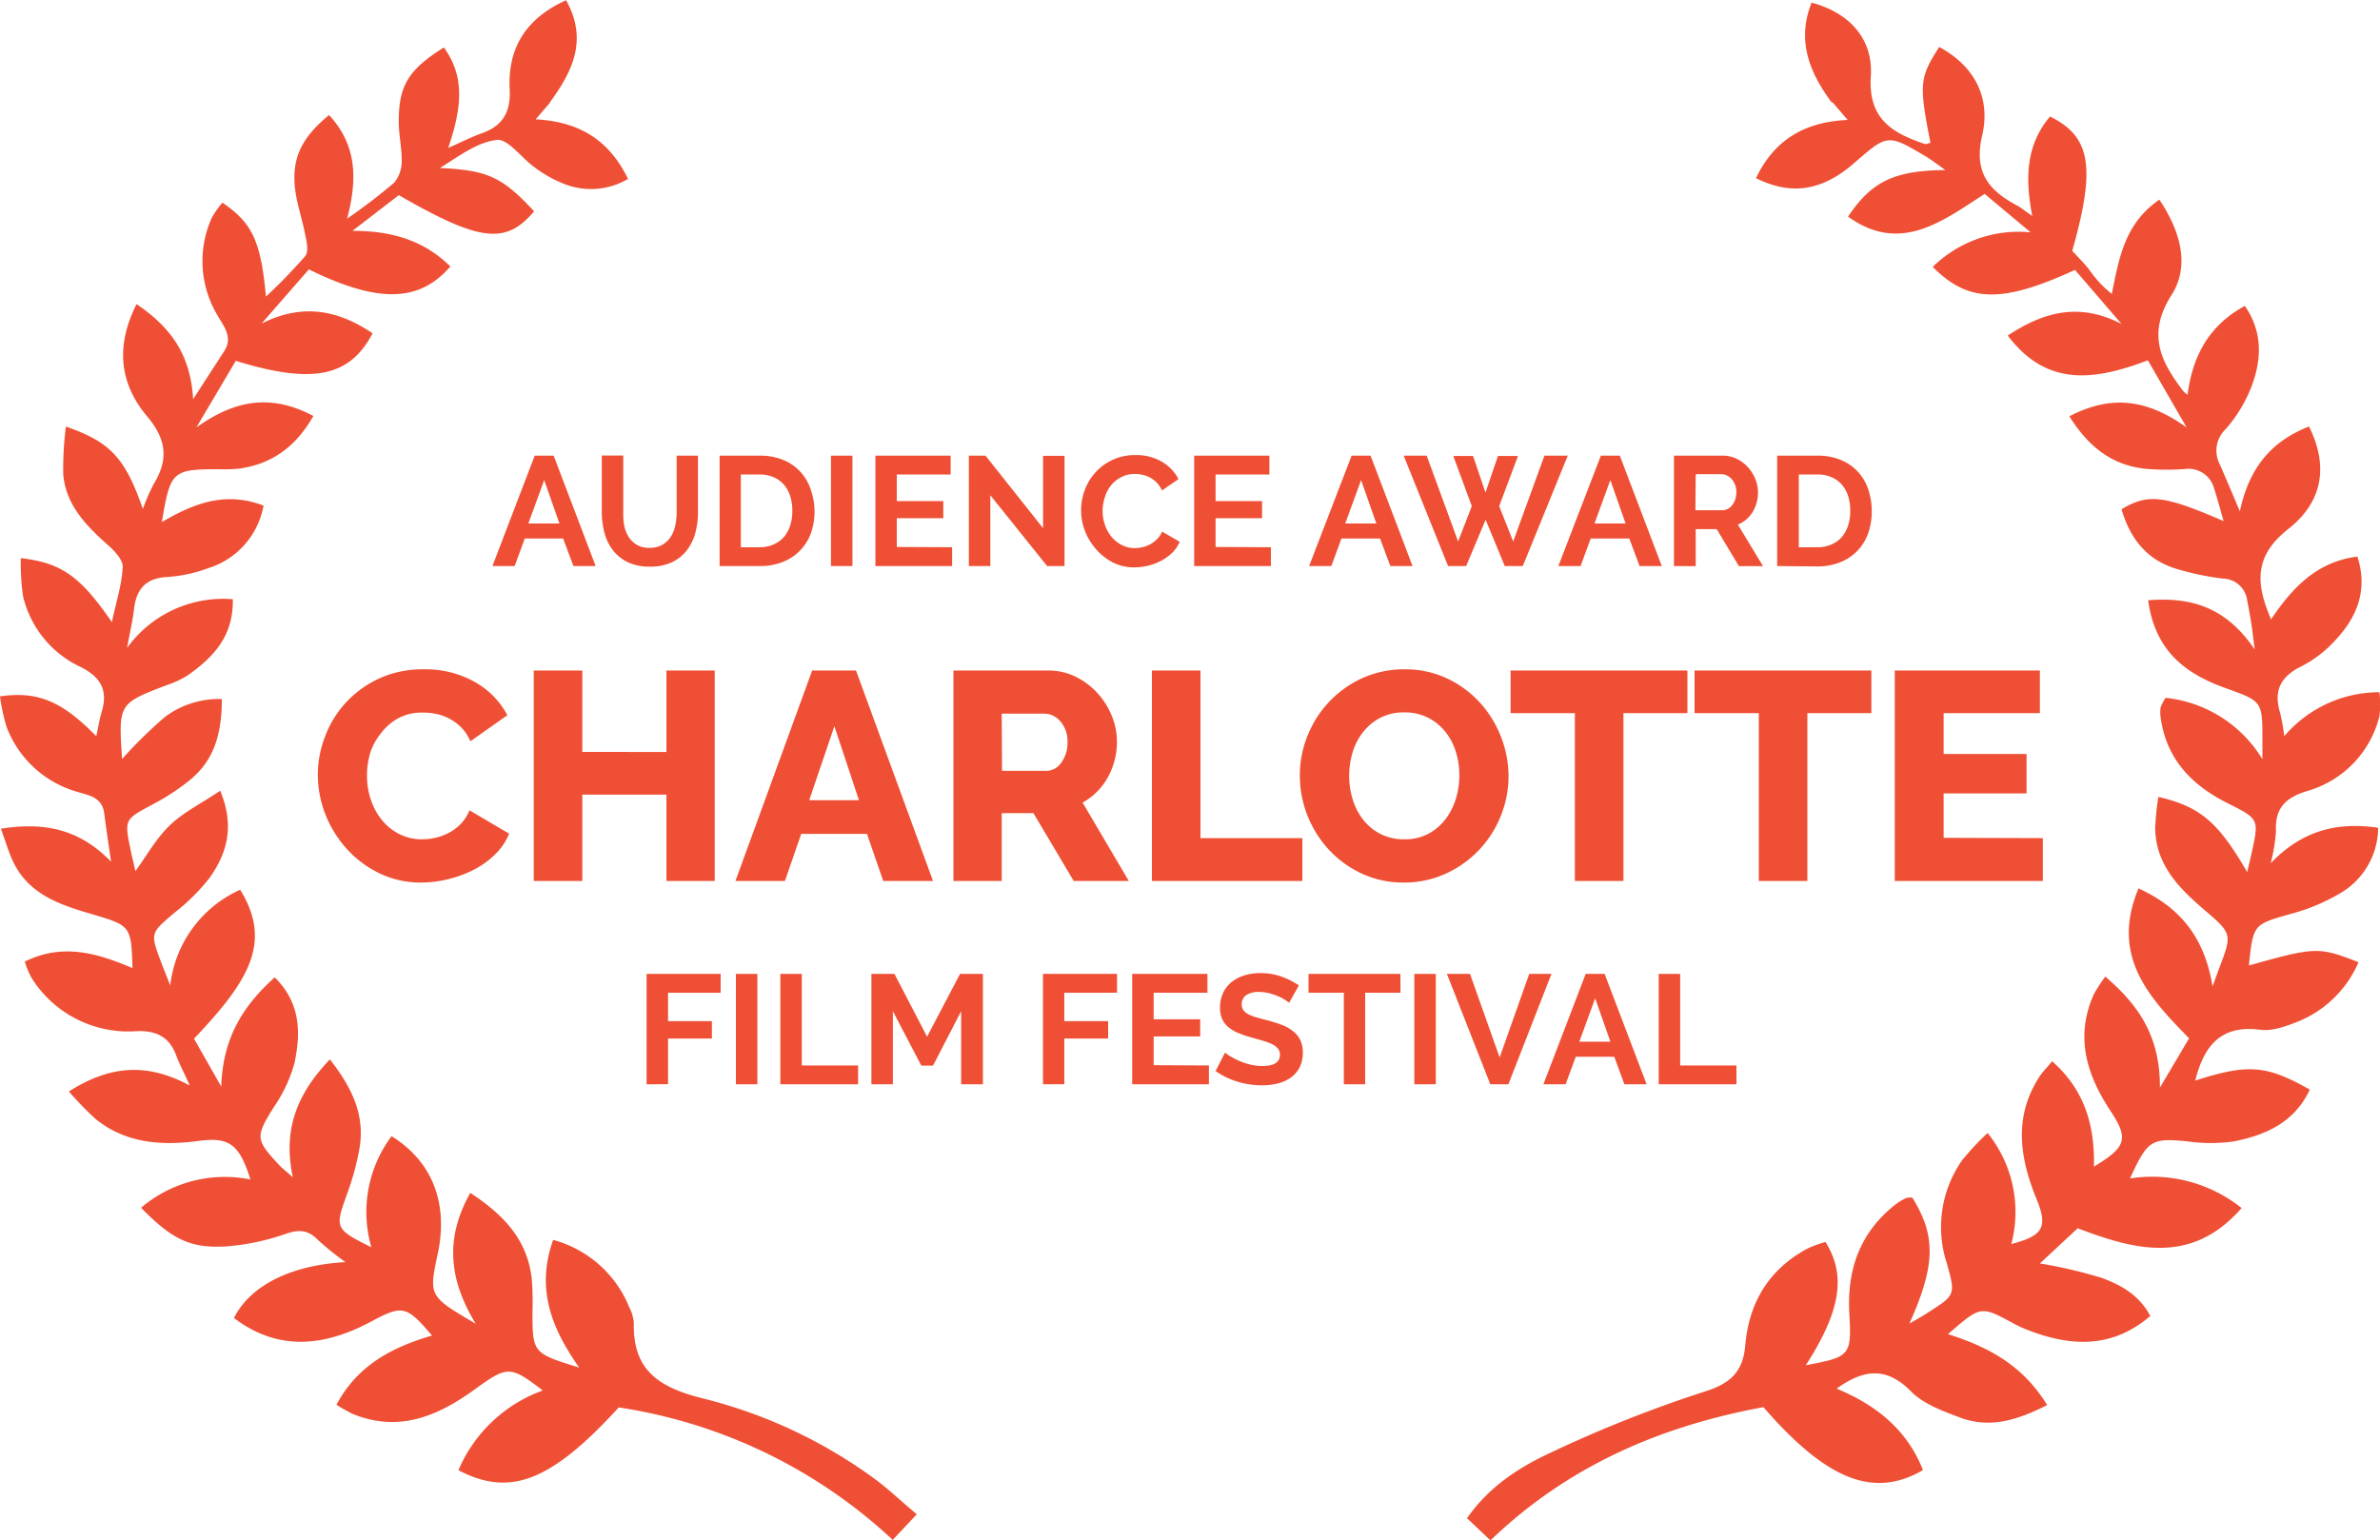 <svg xmlns="http://www.w3.org/2000/svg" viewBox="0 0 321.41 208"><defs><style>.cls-1{fill:#ef5035;}</style></defs><title>charlotte-laurel-red_1</title><g id="Layer_2" data-name="Layer 2"><g id="Layer_1-2" data-name="Layer 1"><path class="cls-1" d="M247.34,13.81c-3-4.06-4.73-8.35-2.69-13.45,4.93,1.3,8.31,4.74,8,9.87-.4,5.84,2.87,7.71,7.25,9.21.22.08.53-.09.8-.15-1.56-7.93-1.48-8.8,1.18-12.94,4.9,2.63,7,7,5.78,12.07-1.13,4.93,1,7.36,4.79,9.37.5.27.94.66,2,1.38-1-5.13-.83-9.63,2.4-13.43,5.53,2.73,6.19,6.86,3,18.14.71.78,1.54,1.6,2.26,2.5a15.1,15.1,0,0,0,3.08,3.32c1-5,1.78-9.52,6.42-12.73,2.83,4.21,4.18,8.9,1.65,12.88-3.36,5.28-1.46,9,1.6,13a4.91,4.91,0,0,0,.56.47c.68-5.19,2.84-9.34,7.74-12,2.42,3.53,2.25,7.13,1,10.62a19.23,19.23,0,0,1-3.57,6,4,4,0,0,0-.82,4.77c.82,1.86,1.6,3.73,2.72,6.36,1.25-6,4.37-9.52,9.33-11.46,2.53,5.06,2.08,10-2.77,13.82-4.58,3.61-4.5,7.24-2.35,12.23,2.88-4.29,6.18-7.79,11.66-8.48,1.39,4.36.07,7.93-2.71,11a16.33,16.33,0,0,1-4.8,3.8c-2.93,1.41-3.84,3.36-2.91,6.38a27.79,27.79,0,0,1,.54,3.08,16.89,16.89,0,0,1,12.85-5.94,12.64,12.64,0,0,1,0,3.25,14,14,0,0,1-9.66,10.07c-3.08.93-4.46,2.35-4.31,5.51a23.94,23.94,0,0,1-.71,4.27c4.3-4.47,9-5.59,14.51-4.79a10.31,10.31,0,0,1-5.2,8.89,26.51,26.51,0,0,1-6.47,2.71c-5.18,1.47-5.21,1.37-5.78,7,9-2.52,9.41-2.54,14.8-.44a15.07,15.07,0,0,1-8.13,8c-1.62.64-3.48,1.34-5.11,1.13-5.43-.72-7.65,2.25-8.81,6.86,7.11-2.28,9.57-2.12,15.47,1.22-2.06,4.42-5.94,6.15-10.29,7a22.13,22.13,0,0,1-6.16,0c-4.93-.48-5.44-.24-7.83,5a19.32,19.32,0,0,1,15.07,4c-6.7,7.66-14.26,5.74-22.13,2.73l-5.11,4.75a65.79,65.79,0,0,1,8.32,1.94c2.56.94,5.07,2.28,6.59,5.16-5.21,4.45-10.77,4.13-16.56,1.89a17.34,17.34,0,0,1-2-.93c-4.34-2.35-4.34-2.36-8.76,1.49,5.35,1.7,10.06,4.13,13.39,9.58-3.94,2-7.69,3.23-11.81,1.67-2.32-.88-4.9-1.81-6.56-3.5-3.27-3.32-6.3-3.09-10.06-.39,5.38,2.23,9.53,5.59,11.66,11-6.67,3.89-13,1.35-21.55-8.5-13.69,2.54-26.22,7.78-36.86,18l-3.17-3c3.06-4.35,7.1-6.9,11.3-8.85a172.52,172.52,0,0,1,20.85-8.27c3.56-1.12,5.13-2.76,5.43-6.23.51-5.82,3.22-10.31,8.46-13.1a17,17,0,0,1,2.37-.86c2.87,4.55,2,9.42-2.65,16.65,5.89-1.12,6.21-1.24,5.88-6.88-.35-6,1.39-11,6.17-14.79a8,8,0,0,1,1.48-.91,2.29,2.29,0,0,1,.86-.05c3.19,5.16,3.15,9.08-.4,17,1.07-.63,1.79-1,2.48-1.47,3.72-2.37,3.76-2.39,2.59-6.61A15.72,15.72,0,0,1,265,156.69a36.25,36.25,0,0,1,3.42-3.65,17,17,0,0,1,3.2,15c4.3-1.12,5-2.27,3.37-6.17-2.26-5.56-3.06-11.05.43-16.44.39-.6.91-1.11,1.71-2.08,4.42,3.89,5.77,8.72,5.65,14.23,4.37-2.63,4.73-3.75,2.25-7.5-3.26-4.93-4.83-10.06-2.26-15.79a22.45,22.45,0,0,1,1.54-2.38c4.46,3.83,7.41,8,7.38,15l3.94-6.66C290.12,134.65,285,129.1,288.8,120c5.61,2.57,8.91,6.59,10,13.24.47-1.29.69-1.9.91-2.5,1.75-4.62,1.75-4.61-2.15-7.95-3.41-2.93-6.48-6.09-6.51-11a37.11,37.11,0,0,1,.43-4.15c5.69,1.33,8.08,3.42,12,10.16.22-1,.43-1.79.6-2.62,1-4.52,1-4.56-3.22-6.67-4.89-2.45-8.33-6-9.08-11.64a5,5,0,0,1,0-1.31,6.26,6.26,0,0,1,.68-1.3,17.41,17.41,0,0,1,13.07,8.29c0-.84,0-1.69,0-2.53,0-5.31,0-5.28-4.94-7.06-5.41-1.93-9.57-5-10.49-11.88,5.83-.45,10.5.91,14.39,6.65-.24-1.84-.33-2.71-.47-3.57-.16-1-.33-2-.54-3a3.36,3.36,0,0,0-3.25-3,37.34,37.34,0,0,1-6-1.23c-4-1.12-6.45-3.8-7.73-8.14,3.58-2.14,5.69-1.92,13.79,1.6-.47-1.62-.82-3-1.26-4.33a3.58,3.58,0,0,0-4-2.7,35.52,35.52,0,0,1-4.85,0c-4.75-.35-8.05-2.86-10.72-7.13,5.5-2.85,10.34-2.44,15.84,1.52l-5.24-9.08c-7,2.64-13.54,3.76-18.92-3.34,5.08-3.38,9.86-4.41,15.37-1.57l-6.29-7.3c-9.85,4.52-14.39,4.45-19.21-.41a16.6,16.6,0,0,1,13.21-4.67l-6.2-5.19c-5.79,3.75-11.41,8.13-18.45,3.07,3.19-4.76,6.26-6.23,13.15-6.29-1.09-.76-1.88-1.39-2.75-1.9-5.07-3-5.08-2.95-9.62,1-4.27,3.69-8.38,4.39-13.21,2,2.41-5.06,6.41-7.6,12.38-7.87l-2-2.34Z"/><path class="cls-1" d="M74.34,13.79l-2,2.33c5.94.31,9.94,2.83,12.47,8.05a9.82,9.82,0,0,1-8.82.59,16.48,16.48,0,0,1-3.81-2.17c-1.76-1.24-3.56-3.87-5.09-3.69-2.7.31-5.21,2.28-7.68,3.79,6.43.31,8.37,1.17,12.72,5.85-3.81,4.52-7.3,4.15-18.27-2.18l-6.26,4.82c5.27,0,9.59,1.25,13.22,4.81-4.2,4.86-9.73,5-19.11.4l-6.39,7.32c5.46-2.76,10.27-1.88,15,1.31-3.1,5.89-8.06,6.93-18.48,3.72l-5.32,9c5.49-3.94,10.35-4.43,15.8-1.55-2.38,4.17-5.62,6.52-10.1,7.12a20.56,20.56,0,0,1-2.64.07c-6.33,0-6.58.25-7.72,7.14,4.27-2.5,8.52-4.21,13.73-2.23a10.86,10.86,0,0,1-7.45,8.45,19.56,19.56,0,0,1-5.58,1.2c-2.94.16-4.16,1.69-4.47,4.4-.17,1.44-.5,2.87-.93,5.18a16,16,0,0,1,14.28-6.58c.11,5-2.65,7.86-6.07,10.27a12.69,12.69,0,0,1-2.79,1.31c-6.59,2.52-6.59,2.51-6.09,10a62.5,62.5,0,0,1,5.76-5.66,12.22,12.22,0,0,1,7.71-2.44c0,4.47-.94,8.14-4.21,10.86a30.39,30.39,0,0,1-5.14,3.38c-3.74,2-3.83,2-3,6,.2,1,.45,2,.68,3,1.55-2.12,2.82-4.44,4.65-6.19s4.22-2.93,6.8-4.66c2,4.84.9,8.49-1.46,11.8a27.5,27.5,0,0,1-4.68,4.65c-3.28,2.79-3.32,2.74-1.9,6.55.35.93.72,1.84,1.29,3.3a16.17,16.17,0,0,1,9.45-12.93c4.27,7,1.39,12.11-6.24,20.12l3.68,6.47c.2-6.53,2.9-10.88,7.22-14.75,3.58,3.54,3.51,7.6,2.66,11.61a19.74,19.74,0,0,1-2.79,5.93c-2.48,4-2.52,4.33.79,7.87.39.41.85.76,1.79,1.59-1.38-6.44.55-11.26,5-15.92,3,3.82,4.76,7.52,4,12a36.19,36.19,0,0,1-1.75,6.37c-1.58,4.39-1.54,4.59,3.35,7a17.1,17.1,0,0,1,2.73-15c5.55,3.45,7.68,9.11,6.24,15.86-1.22,5.75-1.22,5.75,5.12,9.47-3.71-6.1-4.11-11.64-.73-17.67,4.46,2.92,7.67,6.26,8.29,11.5a36.85,36.85,0,0,1,.11,4.41c0,5.73,0,5.73,6.31,7.69-3.79-5.37-5.85-10.7-3.52-17.25A15.4,15.4,0,0,1,85,176.63a5.36,5.36,0,0,1,.6,2.11c-.17,6.52,3.64,8.75,9.44,10.18a66.27,66.27,0,0,1,23,10.78c1.88,1.36,3.56,3,5.77,4.84L120.56,208a69.34,69.34,0,0,0-37-17.89c-9.07,9.92-14.65,12.17-21.65,8.48a19.59,19.59,0,0,1,11.39-10.77c-4.42-3.39-4.78-3.35-9.22-.12-5,3.61-10.26,5.83-16.46,3.28a22.37,22.37,0,0,1-2.18-1.23c2.85-5.37,7.55-7.78,12.9-9.35-3.47-4.09-4-4.14-8.22-1.89-6.24,3.33-12.46,4.11-18.53-.48,2.28-4.51,7.89-7.16,15.07-7.55a37.83,37.83,0,0,1-3.73-3c-1.32-1.35-2.51-1.44-4.31-.83a31.55,31.55,0,0,1-8.11,1.71c-4.84.29-7.33-1-11.46-5.22a17.45,17.45,0,0,1,14.77-3.82c-1.52-4.83-2.9-5.75-7-5.21-4.94.66-9.74.36-13.84-2.9a43.72,43.72,0,0,1-3.68-3.78c5.4-3.42,10.38-4,16.33-.8-.81-1.79-1.39-2.89-1.81-4-.94-2.61-2.75-3.46-5.46-3.34A15.39,15.39,0,0,1,4.21,132a11.79,11.79,0,0,1-.86-2.11c5.15-2.56,9.85-1.11,14.54.87-.18-5.71-.21-5.72-5.48-7.28-4.28-1.26-8.52-2.63-10.64-7.1-.61-1.28-1-2.66-1.65-4.44C6,111,10.75,112,15,116.39c-.36-2.5-.67-4.49-.92-6.5-.28-2.33-2.27-2.48-3.87-3A14.42,14.42,0,0,1,.89,98.19,25.12,25.12,0,0,1,0,94.06c5.11-.72,8.34.63,13,5.38.27-1.24.44-2.3.74-3.32.86-2.86-.12-4.64-2.8-6a14.12,14.12,0,0,1-7.83-9.6,30.84,30.84,0,0,1-.3-5.13c5.45.63,8,2.4,12.3,8.64.61-2.86,1.37-5.17,1.46-7.5,0-1-1.19-2.21-2.1-3-2.91-2.6-5.58-5.36-5.93-9.46a45.58,45.58,0,0,1,.36-6.45c6,2.08,8,4.23,10.39,11.12a28.08,28.08,0,0,1,1.49-3.4c2-3.28,1.7-6-.89-9.07-3.65-4.33-4.39-9.36-1.45-15.19,4.55,3.09,7.29,6.72,7.64,12.84l4.2-6.49c1.24-1.91-.11-3.39-.93-4.87a14.24,14.24,0,0,1-.75-13.14,11.78,11.78,0,0,1,1.44-2.05c4,2.76,5.17,5.08,5.88,12.69a74.64,74.64,0,0,0,5.31-5.48c.46-.58.21-1.88,0-2.8-.4-2.16-1.17-4.27-1.4-6.44-.42-4,.91-6.77,4.61-9.8,3.5,3.8,4,8.16,2.43,14a78.87,78.87,0,0,0,6.38-4.88,4.6,4.6,0,0,0,1-3c0-1.74-.4-3.5-.4-5.25,0-4.9,1.33-7,6.09-10,3,4.1,2.31,8.47.59,13.57,1.91-.84,3.16-1.49,4.46-1.95,2.88-1,4-2.85,3.84-6-.28-5.49,2.16-9.54,7.62-12,3,5.39.83,9.66-2.2,13.81Z"/><path class="cls-1" d="M42.92,104.53a14.32,14.32,0,0,1,1-5.1,13.93,13.93,0,0,1,2.8-4.54,14.23,14.23,0,0,1,4.48-3.24,14,14,0,0,1,6-1.24,13.5,13.5,0,0,1,6.94,1.72,11.12,11.12,0,0,1,4.38,4.48l-5,3.52a5.88,5.88,0,0,0-1.22-1.86,6.66,6.66,0,0,0-3.42-1.84,9.36,9.36,0,0,0-1.8-.18,6.78,6.78,0,0,0-3.28.76,7.22,7.22,0,0,0-2.32,2A8.14,8.14,0,0,0,50,101.69a11,11,0,0,0-.44,3.08,10.15,10.15,0,0,0,.52,3.24,8.59,8.59,0,0,0,1.5,2.76,7.23,7.23,0,0,0,2.36,1.9,6.75,6.75,0,0,0,3.1.7,8,8,0,0,0,1.82-.22,7.36,7.36,0,0,0,1.8-.68,6.43,6.43,0,0,0,1.58-1.2,5.64,5.64,0,0,0,1.16-1.82l5.36,3.16a8.35,8.35,0,0,1-1.9,2.8,11.71,11.71,0,0,1-2.9,2.08,15.93,15.93,0,0,1-7.08,1.72,12.72,12.72,0,0,1-5.66-1.26,14.32,14.32,0,0,1-4.44-3.34,15.28,15.28,0,0,1-2.88-4.72A14.75,14.75,0,0,1,42.92,104.53Z"/><path class="cls-1" d="M96.52,90.57V119H90V107.33H78.64V119H72.08V90.57h6.56v11H90v-11Z"/><path class="cls-1" d="M109.68,90.57h5.92L126,119h-6.72l-2.2-6.36H108.2L106,119H99.32ZM116,108.09l-3.32-10-3.4,10Z"/><path class="cls-1" d="M128.76,119V90.57h12.8a8.24,8.24,0,0,1,3.7.84,9.85,9.85,0,0,1,2.94,2.2,10.31,10.31,0,0,1,1.94,3.08,9.18,9.18,0,0,1,.7,3.48,10,10,0,0,1-.32,2.54,9.84,9.84,0,0,1-.92,2.3,8.67,8.67,0,0,1-3.4,3.4L152.44,119H145l-5.44-9.16h-4.28V119Zm6.56-14.88h6a2.46,2.46,0,0,0,2-1.1,4.52,4.52,0,0,0,.84-2.82,4,4,0,0,0-1-2.8,2.81,2.81,0,0,0-2.08-1h-5.8Z"/><path class="cls-1" d="M155.56,119V90.57h6.56v22.64h13.76V119Z"/><path class="cls-1" d="M189.6,119.21a13.2,13.2,0,0,1-5.76-1.24,14.17,14.17,0,0,1-4.44-3.26,14.83,14.83,0,0,1-2.86-4.62,14.56,14.56,0,0,1-1-5.36,14.17,14.17,0,0,1,1.06-5.4A14.31,14.31,0,0,1,184,91.59a13.59,13.59,0,0,1,5.68-1.18,13.21,13.21,0,0,1,5.76,1.24,14.06,14.06,0,0,1,4.44,3.28,14.82,14.82,0,0,1,2.84,4.64,14.62,14.62,0,0,1,1,5.28,14.16,14.16,0,0,1-1.06,5.4,14.37,14.37,0,0,1-7.42,7.76A13.39,13.39,0,0,1,189.6,119.21Zm-7.4-14.4a10.61,10.61,0,0,0,.48,3.18,8.49,8.49,0,0,0,1.42,2.74,7,7,0,0,0,2.34,1.92,6.9,6.9,0,0,0,3.2.72,6.77,6.77,0,0,0,3.28-.76,7.12,7.12,0,0,0,2.32-2,8.65,8.65,0,0,0,1.38-2.76,10.91,10.91,0,0,0,.46-3.14,10.62,10.62,0,0,0-.48-3.18,8.1,8.1,0,0,0-1.44-2.72,7.17,7.17,0,0,0-2.34-1.88,6.94,6.94,0,0,0-3.18-.7,6.81,6.81,0,0,0-3.26.74,7.28,7.28,0,0,0-2.32,1.94,8.18,8.18,0,0,0-1.4,2.74A10.88,10.88,0,0,0,182.2,104.81Z"/><path class="cls-1" d="M227.88,96.33h-8.64V119h-6.56V96.33H204V90.57h23.88Z"/><path class="cls-1" d="M252.72,96.33h-8.64V119h-6.56V96.33h-8.68V90.57h23.88Z"/><path class="cls-1" d="M275.88,113.21V119h-20V90.57h19.6v5.76h-13v5.52h11.2v5.32h-11.2v6Z"/><path class="cls-1" d="M72.21,61.55h2.56l5.67,14.91h-3l-1.39-3.72H70.87L69.5,76.46h-3Zm3.34,9.16-2.06-5.86-2.14,5.86Z"/><path class="cls-1" d="M87.73,74a3.33,3.33,0,0,0,1.73-.42,3.39,3.39,0,0,0,1.13-1.09,4.52,4.52,0,0,0,.61-1.54,8.91,8.91,0,0,0,.18-1.8v-7.6h2.88v7.6A10.86,10.86,0,0,1,93.9,72a6.59,6.59,0,0,1-1.16,2.35,5.53,5.53,0,0,1-2,1.6,6.85,6.85,0,0,1-3,.59,6.77,6.77,0,0,1-3-.62,5.65,5.65,0,0,1-2-1.64,6.54,6.54,0,0,1-1.12-2.36,11.16,11.16,0,0,1-.35-2.79v-7.6h2.9v7.6A9,9,0,0,0,84.3,71a4.48,4.48,0,0,0,.61,1.54A3.32,3.32,0,0,0,86,73.59,3.28,3.28,0,0,0,87.73,74Z"/><path class="cls-1" d="M97.18,76.46V61.55h5.42a8.09,8.09,0,0,1,3.2.59,6.44,6.44,0,0,1,3.69,4A8.89,8.89,0,0,1,110,69a8.73,8.73,0,0,1-.51,3.08A6.59,6.59,0,0,1,108,74.41a6.68,6.68,0,0,1-2.32,1.51,8.2,8.2,0,0,1-3,.54ZM107,69a6.37,6.37,0,0,0-.29-2,4.42,4.42,0,0,0-.86-1.55,3.84,3.84,0,0,0-1.4-1,4.72,4.72,0,0,0-1.88-.36h-2.52v9.83h2.52a4.54,4.54,0,0,0,1.9-.38,3.89,3.89,0,0,0,1.39-1,4.64,4.64,0,0,0,.85-1.56A6.29,6.29,0,0,0,107,69Z"/><path class="cls-1" d="M112.22,76.46V61.55h2.9V76.46Z"/><path class="cls-1" d="M128.58,73.92v2.54H118.22V61.55h10.16v2.54h-7.27v3.59h6.28V70h-6.28v3.88Z"/><path class="cls-1" d="M133.74,66.9v9.56h-2.9V61.55h2.25l7.77,9.79V61.57h2.9V76.46h-2.35Z"/><path class="cls-1" d="M146,68.9a7.72,7.72,0,0,1,.49-2.7,7.24,7.24,0,0,1,3.75-4.08,7.14,7.14,0,0,1,3.11-.65,6.78,6.78,0,0,1,3.56.9,5.77,5.77,0,0,1,2.24,2.35l-2.23,1.53a3.83,3.83,0,0,0-.71-1.06,3.59,3.59,0,0,0-.9-.68,4.07,4.07,0,0,0-1-.37,4.81,4.81,0,0,0-1-.12,3.91,3.91,0,0,0-1.9.44A4.18,4.18,0,0,0,150,65.61a5,5,0,0,0-.81,1.6A6,6,0,0,0,148.9,69a5.79,5.79,0,0,0,.32,1.9,5,5,0,0,0,.89,1.61,4.45,4.45,0,0,0,1.39,1.11,3.79,3.79,0,0,0,1.77.42,4.67,4.67,0,0,0,1-.13,3.92,3.92,0,0,0,2-1.1,3.23,3.23,0,0,0,.67-1l2.37,1.37a4.48,4.48,0,0,1-1,1.48,6.52,6.52,0,0,1-1.49,1.08,7.61,7.61,0,0,1-1.77.67,7.78,7.78,0,0,1-1.85.23,6.35,6.35,0,0,1-2.92-.67A7.59,7.59,0,0,1,148,74.16a8.13,8.13,0,0,1-1.49-2.46A7.66,7.66,0,0,1,146,68.9Z"/><path class="cls-1" d="M171.63,73.92v2.54H161.27V61.55h10.16v2.54h-7.27v3.59h6.28V70h-6.28v3.88Z"/><path class="cls-1" d="M182.53,61.55h2.56l5.67,14.91h-3l-1.39-3.72h-5.21l-1.37,3.72h-3Zm3.34,9.16-2.06-5.86-2.14,5.86Z"/><path class="cls-1" d="M196.26,61.59h2.67l1.68,4.94,1.68-4.94H205l-2.54,6.78,1.89,4.77,4.22-11.59h3.15l-6.07,14.91h-2.44l-2.58-6.26L198,76.46h-2.44l-6-14.91h3.11l4.24,11.59,1.85-4.77Z"/><path class="cls-1" d="M216.19,61.55h2.56l5.67,14.91h-3l-1.39-3.72h-5.21l-1.37,3.72h-3Zm3.34,9.16-2.06-5.86-2.14,5.86Z"/><path class="cls-1" d="M226.06,76.46V61.55h6.59a4.24,4.24,0,0,1,1.9.43,4.93,4.93,0,0,1,1.5,1.13,5.37,5.37,0,0,1,1,1.6,4.82,4.82,0,0,1,.36,1.8,5,5,0,0,1-.72,2.64,4.16,4.16,0,0,1-2,1.71l3.4,5.61h-3.26l-3-5H229v5Zm2.9-7.54h3.63a1.53,1.53,0,0,0,.75-.19,1.9,1.9,0,0,0,.6-.51,2.58,2.58,0,0,0,.4-.77,3,3,0,0,0,.15-.95,2.69,2.69,0,0,0-.17-1,2.52,2.52,0,0,0-.45-.77,2.05,2.05,0,0,0-.65-.5,1.69,1.69,0,0,0-.75-.18H229Z"/><path class="cls-1" d="M240,76.46V61.55h5.42a8.09,8.09,0,0,1,3.2.59,6.44,6.44,0,0,1,3.69,4,8.89,8.89,0,0,1,.46,2.89,8.73,8.73,0,0,1-.51,3.08,6.59,6.59,0,0,1-1.48,2.35,6.68,6.68,0,0,1-2.32,1.51,8.2,8.2,0,0,1-3,.54ZM249.87,69a6.37,6.37,0,0,0-.29-2,4.42,4.42,0,0,0-.86-1.55,3.84,3.84,0,0,0-1.4-1,4.72,4.72,0,0,0-1.88-.36h-2.52v9.83h2.52a4.54,4.54,0,0,0,1.9-.38,3.89,3.89,0,0,0,1.39-1,4.64,4.64,0,0,0,.85-1.56A6.29,6.29,0,0,0,249.87,69Z"/><path class="cls-1" d="M87.32,146.46V131.55h10v2.54H90.22v3.84h5.92v2.35H90.22v6.17Z"/><path class="cls-1" d="M99.38,146.46V131.55h2.9v14.91Z"/><path class="cls-1" d="M105.38,146.46V131.55h2.9v12.37h7.6v2.54Z"/><path class="cls-1" d="M129.8,146.46v-9.87L126,143.94h-1.58l-3.84-7.35v9.87h-2.9V131.55h3.11l4.41,8.48,4.45-8.48h3.09v14.91Z"/><path class="cls-1" d="M140.85,146.46V131.55h10v2.54h-7.12v3.84h5.92v2.35h-5.92v6.17Z"/><path class="cls-1" d="M163.26,143.92v2.54H152.9V131.55h10.16v2.54H155.8v3.59h6.28V140H155.8v3.88Z"/><path class="cls-1" d="M174.09,135.46a3.59,3.59,0,0,0-.54-.4,6.51,6.51,0,0,0-.95-.49,8.23,8.23,0,0,0-1.21-.41,5.29,5.29,0,0,0-1.32-.17,3,3,0,0,0-1.79.44,1.46,1.46,0,0,0-.59,1.24,1.28,1.28,0,0,0,.22.77,1.9,1.9,0,0,0,.64.54,5.39,5.39,0,0,0,1.06.42q.64.19,1.48.4,1.09.29,2,.63a5.38,5.38,0,0,1,1.51.84,3.48,3.48,0,0,1,1,1.21,4,4,0,0,1,.34,1.73,4.31,4.31,0,0,1-.45,2,3.79,3.79,0,0,1-1.22,1.38,5.28,5.28,0,0,1-1.76.77,8.84,8.84,0,0,1-2.09.24,11.22,11.22,0,0,1-3.32-.5,10.23,10.23,0,0,1-2.94-1.43l1.28-2.5a4,4,0,0,0,.68.49,10.25,10.25,0,0,0,1.17.61,9,9,0,0,0,1.49.51,6.73,6.73,0,0,0,1.68.21q2.4,0,2.39-1.53a1.26,1.26,0,0,0-.27-.82,2.31,2.31,0,0,0-.78-.59,7.48,7.48,0,0,0-1.22-.46l-1.6-.46a13.64,13.64,0,0,1-1.86-.64,4.87,4.87,0,0,1-1.31-.82,3.06,3.06,0,0,1-.79-1.09,3.77,3.77,0,0,1-.26-1.48,4.63,4.63,0,0,1,.42-2,4.07,4.07,0,0,1,1.17-1.47,5.28,5.28,0,0,1,1.73-.89,7.17,7.17,0,0,1,2.12-.3,8.24,8.24,0,0,1,2.9.49,10.81,10.81,0,0,1,2.31,1.17Z"/><path class="cls-1" d="M189.13,134.09h-4.77v12.37h-2.88V134.09h-4.77v-2.54h12.41Z"/><path class="cls-1" d="M191,146.46V131.55h2.9v14.91Z"/><path class="cls-1" d="M198.52,131.55l4,11.28,4-11.28h3l-5.82,14.91h-2.44l-5.86-14.91Z"/><path class="cls-1" d="M214.14,131.55h2.56l5.67,14.91h-3L218,142.74H212.8l-1.37,3.72h-3Zm3.34,9.16-2.06-5.86-2.14,5.86Z"/><path class="cls-1" d="M224,146.46V131.55h2.9v12.37h7.6v2.54Z"/></g></g></svg>